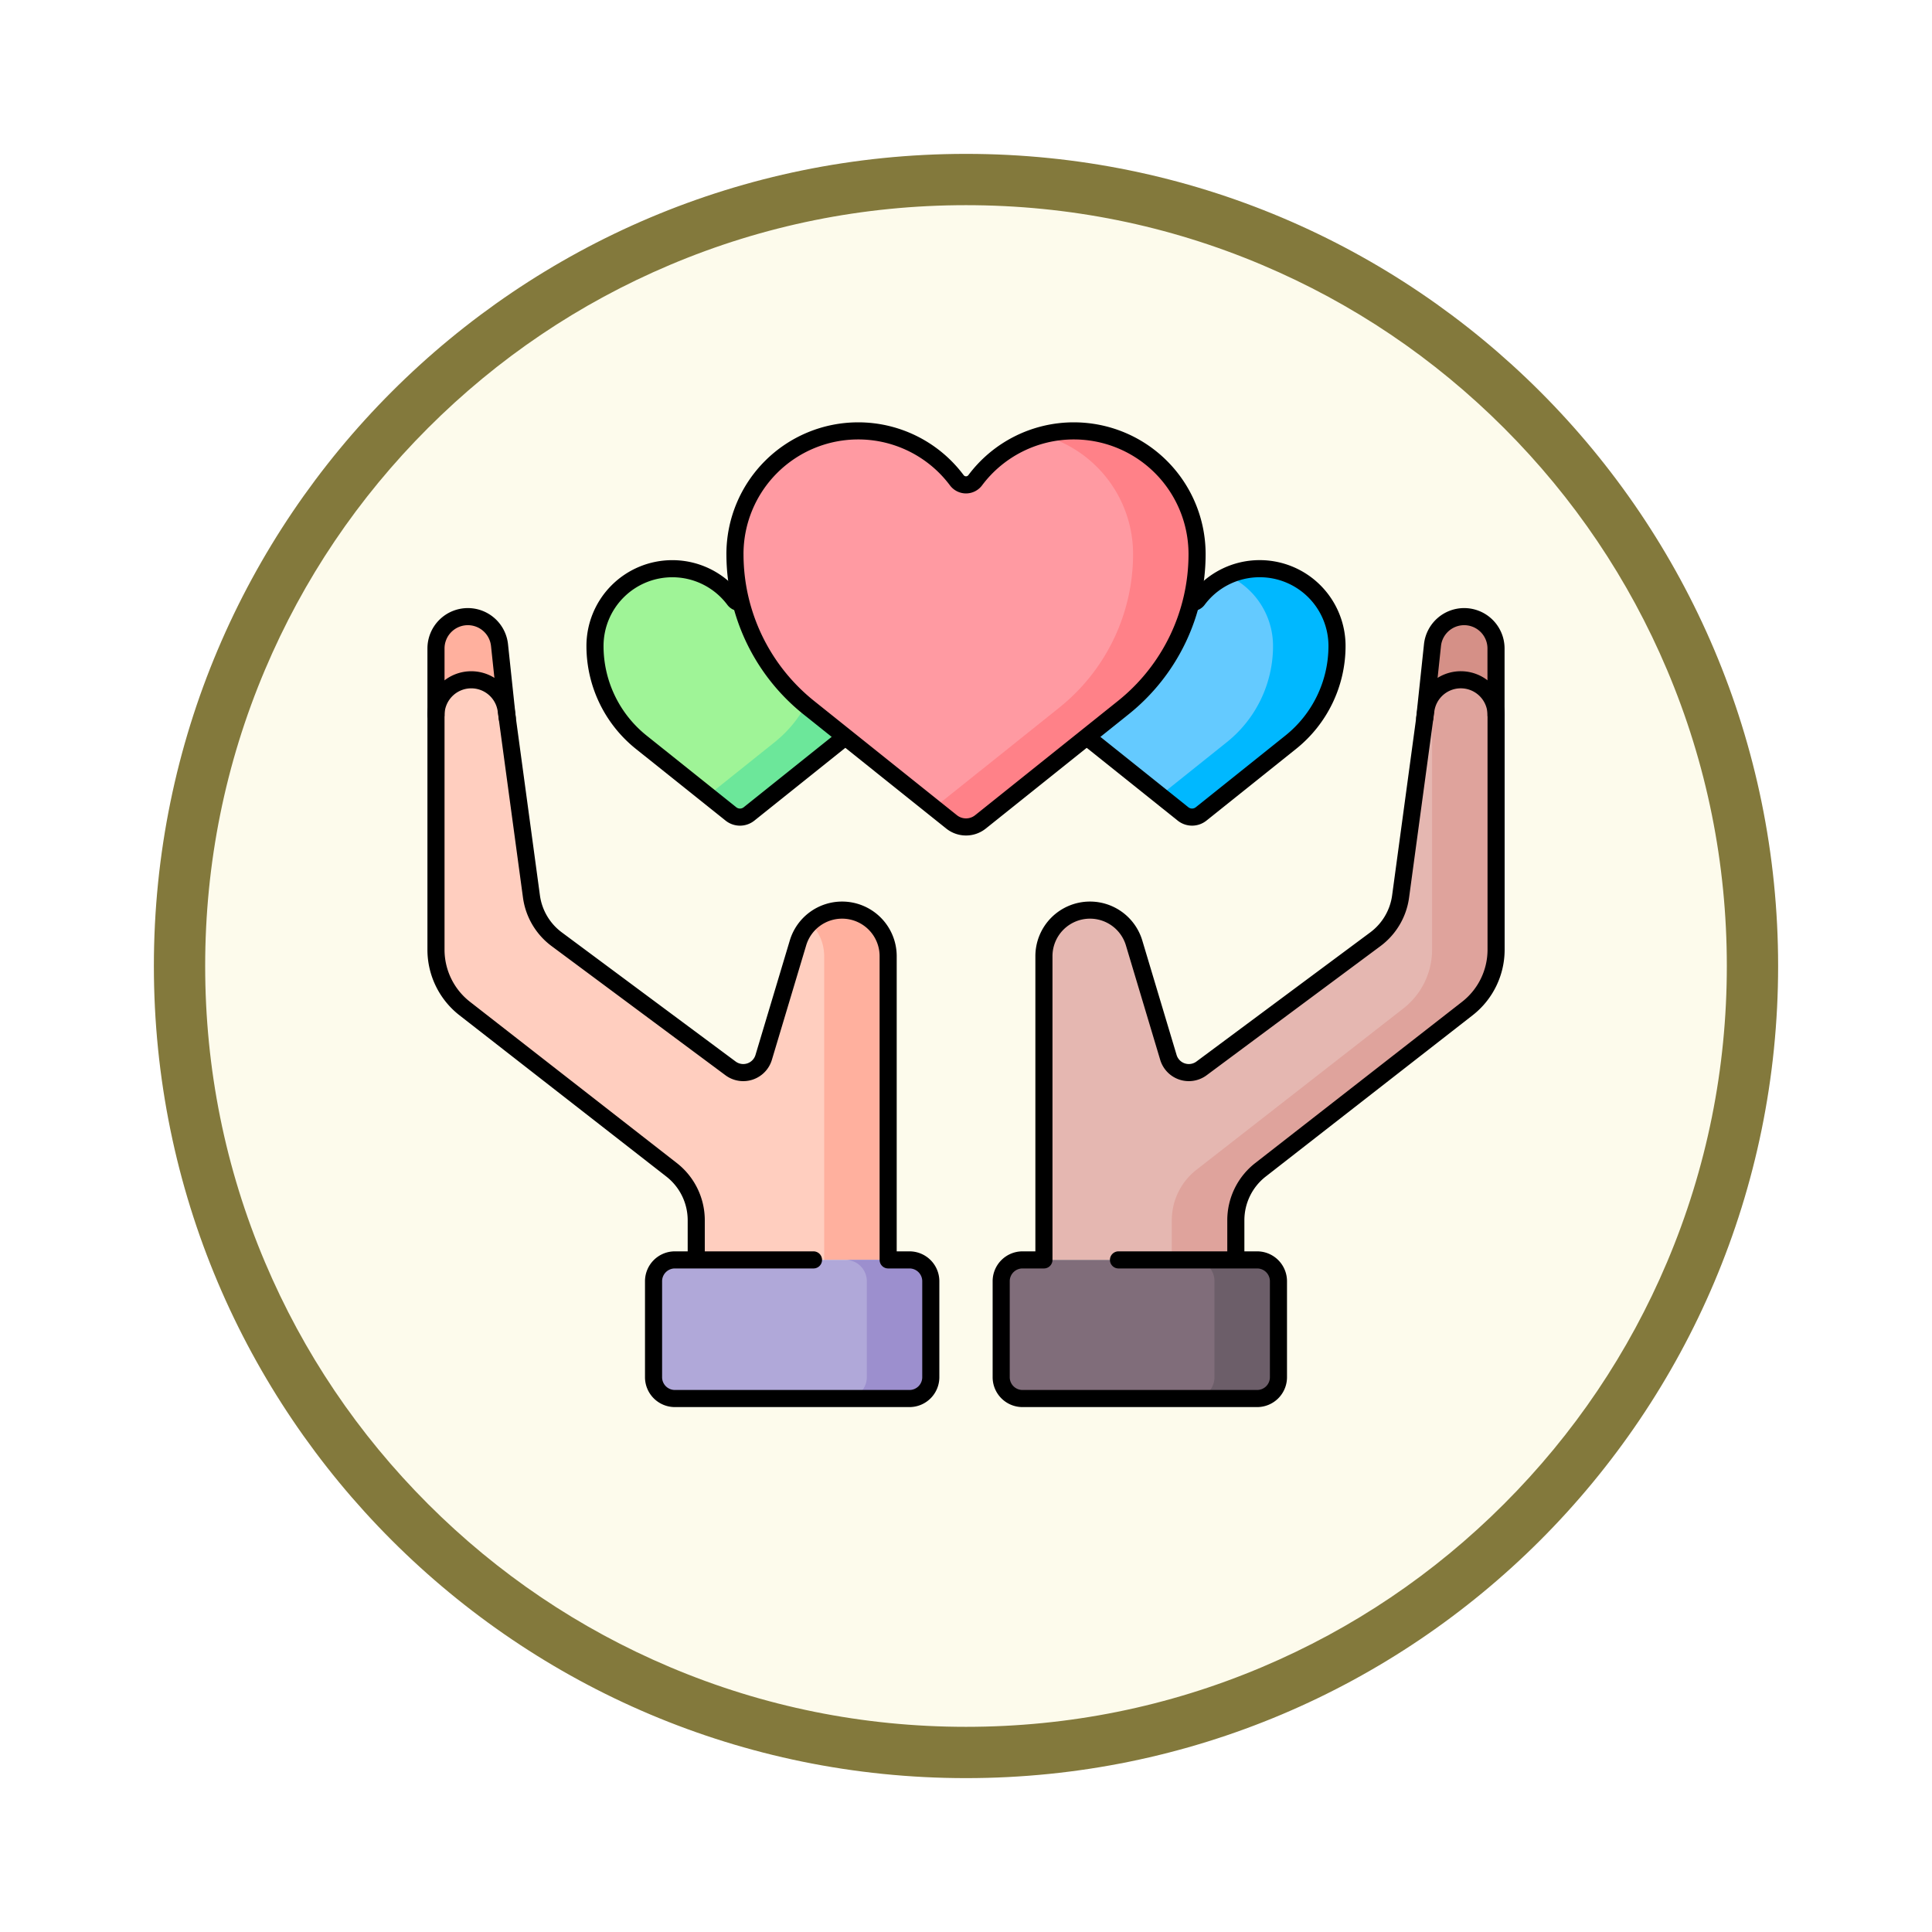 <svg xmlns="http://www.w3.org/2000/svg" xmlns:xlink="http://www.w3.org/1999/xlink" width="113" height="113" viewBox="0 0 113 113">
  <defs>
    <filter id="Trazado_982547" x="0" y="0" width="113" height="113" filterUnits="userSpaceOnUse">
      <feOffset dy="3" input="SourceAlpha"/>
      <feGaussianBlur stdDeviation="3" result="blur"/>
      <feFlood flood-opacity="0.161"/>
      <feComposite operator="in" in2="blur"/>
      <feComposite in="SourceGraphic"/>
    </filter>
  </defs>
  <g id="Grupo_1201828" data-name="Grupo 1201828" transform="translate(-901.5 -7436.286)">
    <g id="Grupo_1201772" data-name="Grupo 1201772" transform="translate(630.5 6521.786)">
      <g id="Grupo_1201330" data-name="Grupo 1201330" transform="translate(280 920.5)">
        <g id="Grupo_1172010" data-name="Grupo 1172010">
          <g id="Grupo_1171046" data-name="Grupo 1171046">
            <g id="Grupo_1148525" data-name="Grupo 1148525">
              <g transform="matrix(1, 0, 0, 1, -9, -6)" filter="url(#Trazado_982547)">
                <g id="Trazado_982547-2" data-name="Trazado 982547" transform="translate(9 6)" fill="#fdfbec">
                  <path d="M 47.5 93.5 C 41.289 93.5 35.265 92.284 29.595 89.886 C 24.118 87.569 19.198 84.252 14.973 80.027 C 10.748 75.802 7.431 70.882 5.114 65.405 C 2.716 59.735 1.5 53.711 1.5 47.5 C 1.5 41.289 2.716 35.265 5.114 29.595 C 7.431 24.118 10.748 19.198 14.973 14.973 C 19.198 10.748 24.118 7.431 29.595 5.114 C 35.265 2.716 41.289 1.5 47.5 1.5 C 53.711 1.5 59.735 2.716 65.405 5.114 C 70.882 7.431 75.802 10.748 80.027 14.973 C 84.252 19.198 87.569 24.118 89.886 29.595 C 92.284 35.265 93.5 41.289 93.5 47.5 C 93.5 53.711 92.284 59.735 89.886 65.405 C 87.569 70.882 84.252 75.802 80.027 80.027 C 75.802 84.252 70.882 87.569 65.405 89.886 C 59.735 92.284 53.711 93.5 47.5 93.5 Z" stroke="none"/>
                  <path d="M 47.5 3 C 41.491 3 35.664 4.176 30.18 6.496 C 24.881 8.737 20.122 11.946 16.034 16.034 C 11.946 20.122 8.737 24.881 6.496 30.18 C 4.176 35.664 3 41.491 3 47.5 C 3 53.509 4.176 59.336 6.496 64.82 C 8.737 70.119 11.946 74.878 16.034 78.966 C 20.122 83.054 24.881 86.263 30.18 88.504 C 35.664 90.824 41.491 92 47.5 92 C 53.509 92 59.336 90.824 64.82 88.504 C 70.119 86.263 74.878 83.054 78.966 78.966 C 83.054 74.878 86.263 70.119 88.504 64.82 C 90.824 59.336 92 53.509 92 47.5 C 92 41.491 90.824 35.664 88.504 30.18 C 86.263 24.881 83.054 20.122 78.966 16.034 C 74.878 11.946 70.119 8.737 64.82 6.496 C 59.336 4.176 53.509 3 47.5 3 M 47.5 0 C 73.734 0 95 21.266 95 47.5 C 95 73.734 73.734 95 47.5 95 C 21.266 95 0 73.734 0 47.5 C 0 21.266 21.266 0 47.5 0 Z" stroke="none" fill="#83793c"/>
                </g>
              </g>
            </g>
          </g>
        </g>
      </g>
    </g>
    <g id="support_7408264" transform="translate(919.5 7432.33)">
      <g id="Grupo_1201826" data-name="Grupo 1201826" transform="translate(7.5 29.158)">
        <path id="Trazado_1045939" data-name="Trazado 1045939" d="M294.048,98.285a4.521,4.521,0,0,1,4.521-4.521h0a4.513,4.513,0,0,1,3.62,1.813.421.421,0,0,0,.672,0,4.513,4.513,0,0,1,3.62-1.813h0A4.521,4.521,0,0,1,311,98.285h0a7.209,7.209,0,0,1-2.706,5.629l-5.242,4.194a.847.847,0,0,1-1.059,0l-5.242-4.194a7.209,7.209,0,0,1-2.706-5.629Z" transform="translate(-258.302 -85.705)" fill="#64caff"/>
        <path id="Trazado_1045940" data-name="Trazado 1045940" d="M357.348,98.282a7.2,7.2,0,0,1-2.706,5.629L349.4,108.1a.848.848,0,0,1-1.058,0L347,107.031l3.9-3.12a7.2,7.2,0,0,0,2.706-5.629,4.529,4.529,0,0,0-2.648-4.118,4.522,4.522,0,0,1,6.391,4.118Z" transform="translate(-304.648 -85.701)" fill="#00b8ff"/>
        <path id="Trazado_1045941" data-name="Trazado 1045941" d="M99,98.285a4.521,4.521,0,0,0-4.521-4.521h0a4.513,4.513,0,0,0-3.62,1.813.421.421,0,0,1-.672,0,4.513,4.513,0,0,0-3.62-1.813h0a4.521,4.521,0,0,0-4.521,4.521h0a7.209,7.209,0,0,0,2.706,5.629L90,108.108a.847.847,0,0,0,1.059,0l5.242-4.194A7.209,7.209,0,0,0,99,98.285Z" transform="translate(-72.749 -85.705)" fill="#9ff497"/>
        <path id="Trazado_1045942" data-name="Trazado 1045942" d="M145.348,98.282a7.209,7.209,0,0,1-2.706,5.629L137.4,108.1a.848.848,0,0,1-1.058,0L135,107.031l3.9-3.12a7.209,7.209,0,0,0,2.706-5.629,4.524,4.524,0,0,0-2.648-4.118,4.522,4.522,0,0,1,6.391,4.118Z" transform="translate(-119.095 -85.701)" fill="#6ce79a"/>
        <path id="Trazado_1045943" data-name="Trazado 1045943" d="M147.668,36.366a7.208,7.208,0,0,1,7.208-7.208h0a7.2,7.2,0,0,1,5.771,2.891.671.671,0,0,0,1.071,0,7.2,7.2,0,0,1,5.771-2.891h0a7.208,7.208,0,0,1,7.208,7.208h0a11.493,11.493,0,0,1-4.313,8.975l-8.357,6.686a1.351,1.351,0,0,1-1.688,0l-8.357-6.686a11.493,11.493,0,0,1-4.313-8.975Z" transform="translate(-130.182 -29.158)" fill="#ff9aa2"/>
        <path id="Trazado_1045944" data-name="Trazado 1045944" d="M256.385,36.367a11.5,11.5,0,0,1-4.313,8.976l-8.358,6.685a1.35,1.35,0,0,1-1.687,0L241,51.206l7.33-5.863a11.5,11.5,0,0,0,4.313-8.976,7.21,7.21,0,0,0-5.335-6.961,7.208,7.208,0,0,1,9.078,6.961Z" transform="translate(-211.871 -29.16)" fill="#ff8188"/>
        <path id="Trazado_1045945" data-name="Trazado 1045945" d="M475.248,124.229V118.11a1.863,1.863,0,0,0-1.863-1.863h0a1.863,1.863,0,0,0-1.853,1.666l-.453,4.265Z" transform="translate(-413.248 -105.383)" fill="#d59087"/>
        <path id="Trazado_1045946" data-name="Trazado 1045946" d="M7.5,124.229V118.11a1.863,1.863,0,0,1,1.863-1.863h0a1.863,1.863,0,0,1,1.853,1.666l.453,4.265Z" transform="translate(-7.5 -105.383)" fill="#ffb09e"/>
        <path id="Trazado_1045947" data-name="Trazado 1045947" d="M33.947,179.775V162.01a2.694,2.694,0,0,0-2.694-2.694h0a2.694,2.694,0,0,0-2.58,1.92l-2.006,6.694a1.247,1.247,0,0,1-1.939.643L14.561,161.02a3.743,3.743,0,0,1-1.477-2.5l-1.477-10.889a2.063,2.063,0,0,0-2.045-1.786h0A2.063,2.063,0,0,0,7.5,147.906V161.63a4.366,4.366,0,0,0,1.681,3.443l12.1,9.433a3.742,3.742,0,0,1,1.441,2.951v2.318H33.947Z" transform="translate(-7.5 -131.287)" fill="#ffcebf"/>
        <path id="Trazado_1045948" data-name="Trazado 1045948" d="M187.475,256.535V274.3h-3.742V256.535a2.685,2.685,0,0,0-.822-1.937,2.637,2.637,0,0,1,.263-.225,2.693,2.693,0,0,1,4.3,2.162Z" transform="translate(-161.028 -225.811)" fill="#ffb09e"/>
        <path id="Trazado_1045949" data-name="Trazado 1045949" d="M110.747,425.952H124.47a1.247,1.247,0,0,0,1.247-1.247V419.09a1.248,1.248,0,0,0-1.247-1.248H110.747a1.247,1.247,0,0,0-1.247,1.248V424.7A1.248,1.248,0,0,0,110.747,425.952Z" transform="translate(-96.776 -369.355)" fill="#b0a8d9"/>
        <path id="Trazado_1045950" data-name="Trazado 1045950" d="M204.49,419.087V424.7a1.247,1.247,0,0,1-1.247,1.247H199.5a1.247,1.247,0,0,0,1.247-1.247v-5.614a1.248,1.248,0,0,0-1.247-1.247h3.742A1.248,1.248,0,0,1,204.49,419.087Z" transform="translate(-175.548 -369.353)" fill="#9c8fce"/>
        <path id="Trazado_1045951" data-name="Trazado 1045951" d="M292.5,179.774V162.009a2.694,2.694,0,0,1,2.694-2.694h0a2.694,2.694,0,0,1,2.58,1.92l2.006,6.694a1.247,1.247,0,0,0,1.939.643l10.166-7.553a3.743,3.743,0,0,0,1.476-2.5l1.477-10.89a2.063,2.063,0,0,1,2.045-1.786h0a2.063,2.063,0,0,1,2.063,2.063v13.723a4.367,4.367,0,0,1-1.681,3.443l-12.1,9.433a3.743,3.743,0,0,0-1.441,2.951v2.318Z" transform="translate(-256.947 -131.286)" fill="#e5b7b1"/>
        <path id="Trazado_1045952" data-name="Trazado 1045952" d="M371.462,147.9v13.724a4.363,4.363,0,0,1-1.682,3.443l-12.1,9.433a3.741,3.741,0,0,0-1.441,2.95v2.318H352.5v-2.318a3.74,3.74,0,0,1,1.441-2.95l12.1-9.433a4.363,4.363,0,0,0,1.682-3.443V147.9a2.049,2.049,0,0,0-.192-.869,2.064,2.064,0,0,1,3.935.869Z" transform="translate(-309.462 -131.284)" fill="#dfa39c"/>
        <path id="Trazado_1045953" data-name="Trazado 1045953" d="M287.47,425.952H273.747A1.247,1.247,0,0,1,272.5,424.7V419.09a1.247,1.247,0,0,1,1.247-1.248H287.47a1.247,1.247,0,0,1,1.247,1.248V424.7A1.248,1.248,0,0,1,287.47,425.952Z" transform="translate(-239.442 -369.355)" fill="#806d7a"/>
        <path id="Trazado_1045954" data-name="Trazado 1045954" d="M367.49,419.087V424.7a1.247,1.247,0,0,1-1.247,1.247H362.5a1.247,1.247,0,0,0,1.247-1.247v-5.614a1.248,1.248,0,0,0-1.247-1.247h3.742A1.248,1.248,0,0,1,367.49,419.087Z" transform="translate(-318.214 -369.353)" fill="#6c5e69"/>
      </g>
      <g id="Grupo_1201827" data-name="Grupo 1201827" transform="translate(7.5 29.158)">
        <path id="Trazado_1045955" data-name="Trazado 1045955" d="M319.74,95.744a.416.416,0,0,0,.309-.167,4.513,4.513,0,0,1,3.62-1.813h0a4.521,4.521,0,0,1,4.521,4.521h0a7.209,7.209,0,0,1-2.706,5.629l-5.242,4.194a.847.847,0,0,1-1.059,0l-5.242-4.194q-.131-.1-.256-.215" transform="translate(-275.49 -85.705)" fill="none" stroke="#000" stroke-linecap="round" stroke-linejoin="round" stroke-miterlimit="10" stroke-width="1"/>
        <path id="Trazado_1045956" data-name="Trazado 1045956" d="M147.668,36.366a7.208,7.208,0,0,1,7.208-7.208h0a7.2,7.2,0,0,1,5.771,2.891.671.671,0,0,0,1.071,0,7.2,7.2,0,0,1,5.771-2.891h0a7.208,7.208,0,0,1,7.208,7.208h0a11.493,11.493,0,0,1-4.313,8.975l-8.357,6.686a1.351,1.351,0,0,1-1.688,0l-8.357-6.686a11.493,11.493,0,0,1-4.313-8.975Z" transform="translate(-130.182 -29.158)" fill="none" stroke="#000" stroke-linecap="round" stroke-linejoin="round" stroke-miterlimit="10" stroke-width="1"/>
        <path id="Trazado_1045957" data-name="Trazado 1045957" d="M90.526,95.746a.417.417,0,0,1-.336-.167,4.513,4.513,0,0,0-3.62-1.813h0a4.521,4.521,0,0,0-4.521,4.521h0a7.209,7.209,0,0,0,2.706,5.629L90,108.109a.847.847,0,0,0,1.059,0l5.242-4.194q.173-.138.336-.286" transform="translate(-72.749 -85.705)" fill="none" stroke="#000" stroke-linecap="round" stroke-linejoin="round" stroke-miterlimit="10" stroke-width="1"/>
        <path id="Trazado_1045958" data-name="Trazado 1045958" d="M29.58,179.775H21.472a1.247,1.247,0,0,0-1.247,1.247v5.614a1.247,1.247,0,0,0,1.247,1.247H35.194a1.247,1.247,0,0,0,1.247-1.247v-5.614a1.247,1.247,0,0,0-1.247-1.247H33.947V162.01a2.694,2.694,0,0,0-2.694-2.694h0a2.694,2.694,0,0,0-2.58,1.92l-2.006,6.694a1.247,1.247,0,0,1-1.939.643L14.561,161.02a3.743,3.743,0,0,1-1.477-2.5l-1.477-10.889a2.063,2.063,0,0,0-2.045-1.786h0A2.063,2.063,0,0,0,7.5,147.906V161.63a4.366,4.366,0,0,0,1.681,3.443l12.1,9.433a3.742,3.742,0,0,1,1.441,2.951v1.969" transform="translate(-7.5 -131.287)" fill="none" stroke="#000" stroke-linecap="round" stroke-linejoin="round" stroke-miterlimit="10" stroke-width="1"/>
        <path id="Trazado_1045959" data-name="Trazado 1045959" d="M7.5,122V118.11a1.863,1.863,0,0,1,1.863-1.863h0a1.863,1.863,0,0,1,1.853,1.666l.453,4.265" transform="translate(-7.5 -105.383)" fill="none" stroke="#000" stroke-linecap="round" stroke-linejoin="round" stroke-miterlimit="10" stroke-width="1"/>
        <path id="Trazado_1045960" data-name="Trazado 1045960" d="M279.361,179.774h8.109a1.247,1.247,0,0,1,1.247,1.247v5.614a1.247,1.247,0,0,1-1.247,1.247H273.747a1.247,1.247,0,0,1-1.247-1.247v-5.614a1.247,1.247,0,0,1,1.247-1.247H275V162.009a2.694,2.694,0,0,1,2.694-2.694h0a2.694,2.694,0,0,1,2.58,1.92l2.006,6.694a1.247,1.247,0,0,0,1.939.643l10.166-7.553a3.743,3.743,0,0,0,1.476-2.5l1.477-10.89a2.063,2.063,0,0,1,2.045-1.786h0a2.063,2.063,0,0,1,2.063,2.063v13.723a4.367,4.367,0,0,1-1.681,3.443l-12.1,9.433a3.743,3.743,0,0,0-1.441,2.951V179.6" transform="translate(-239.442 -131.286)" fill="none" stroke="#000" stroke-linecap="round" stroke-linejoin="round" stroke-miterlimit="10" stroke-width="1"/>
        <path id="Trazado_1045961" data-name="Trazado 1045961" d="M475.248,122V118.11a1.863,1.863,0,0,0-1.863-1.863h0a1.863,1.863,0,0,0-1.853,1.666l-.453,4.265" transform="translate(-413.248 -105.383)" fill="none" stroke="#000" stroke-linecap="round" stroke-linejoin="round" stroke-miterlimit="10" stroke-width="1"/>
      </g>
    </g>
  </g>
</svg>
